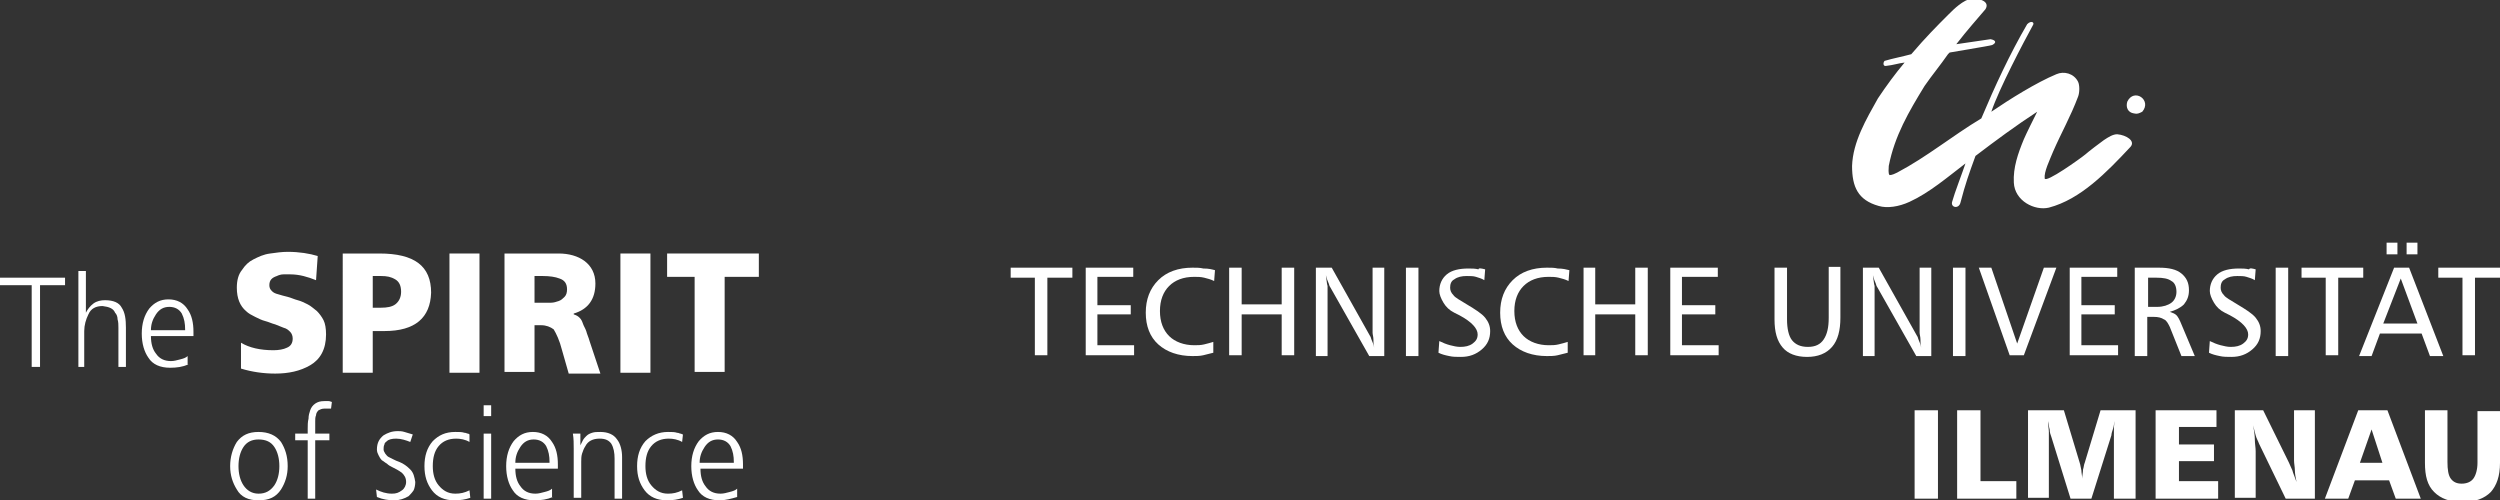 <?xml version="1.0" encoding="utf-8"?>
<!-- Generator: Adobe Illustrator 23.0.6, SVG Export Plug-In . SVG Version: 6.00 Build 0)  -->
<svg version="1.1" id="Ebene_1" xmlns="http://www.w3.org/2000/svg" xmlns:xlink="http://www.w3.org/1999/xlink" x="0px" y="0px"
	 viewBox="0 0 299.8 60" style="enable-background:new 0 0 299.8 60;" xml:space="preserve">
<rect x="0" y="0" width="299.8" height="60" fill="#333333" stroke="none"/>
<style type="text/css">
	.st0{clip-path:url(#SVGID_2_);fill:#FFFFFF;}
	.st1{fill:#FFFFFF;}
	.st2{clip-path:url(#SVGID_4_);fill:#FFFFFF;}
	.st3{clip-path:url(#SVGID_6_);fill:#FFFFFF;}
	.st4{clip-path:url(#SVGID_8_);fill:#FFFFFF;}
	.st5{clip-path:url(#SVGID_10_);fill:#FFFFFF;}
	.st6{clip-path:url(#SVGID_12_);fill:#FFFFFF;}
	.st7{clip-path:url(#SVGID_14_);fill:#FFFFFF;}
	.st8{clip-path:url(#SVGID_16_);fill:#FFFFFF;}
	.st9{clip-path:url(#SVGID_18_);fill:#FFFFFF;}
	.st10{clip-path:url(#SVGID_20_);fill:#FFFFFF;}
	.st11{clip-path:url(#SVGID_22_);fill:#FFFFFF;}
	.st12{clip-path:url(#SVGID_24_);fill:#FFFFFF;}
	.st13{clip-path:url(#SVGID_26_);fill:#FFFFFF;}
</style>
<g>
	<defs>
		<rect id="SVGID_1_" width="299.8" height="60"/>
	</defs>
	<clipPath id="SVGID_2_">
		<use xlink:href="#SVGID_1_"  style="overflow:visible;"/>
	</clipPath>
	<path class="st0" d="M255.9,13.6c-0.7-0.1-1-0.7-0.8-1.4c0.8-1.7,3-0.2,1.8,1.2C256.5,13.6,256.3,13.7,255.9,13.6 M222.1,19.9
		c0.1-2.9,1.7-5.6,3.1-8.1c1-1.5,2.1-3,3.2-4.3c-0.8,0.1-1.3,0.3-2.2,0.4c-0.4,0.1-0.4-0.4-0.2-0.6c1-0.3,2.1-0.5,3.2-0.8
		c1.8-2.1,3-3.3,4.5-4.8c0.6-0.6,1.7-1.7,2.8-1.9c0.7,0,2.2,0.3,1.6,1.3c-1.1,1.3-2.1,2.4-3.5,4.2c1.4-0.2,2.7-0.4,4.1-0.6
		c0.6,0.1,0.8,0.4,0.2,0.7c-0.4,0.1-0.4,0.1-5.1,0.9c-0.1,0.1-0.1,0.1-0.2,0.2c-0.9,1.3-1.9,2.5-2.8,3.8c-1.9,3.1-3.6,6-4.3,9.6
		c0,0.3-0.1,0.9,0.1,1.1c0.3,0,0.7-0.2,0.9-0.3c3.6-1.9,6.6-4.4,10.1-6.5c1.6-3.8,3.4-7.7,5.5-11.3c0.5-0.5,0.9-0.2,0.7,0.1
		c-1.1,2-4.1,7.7-5,10.4c2.2-1.5,5.4-3.5,7.8-4.5c0.9-0.4,2.1-0.1,2.6,0.9c0.2,0.4,0.2,1.3,0,1.8c-0.9,2.4-2,4.3-3,6.6
		c-0.4,1-1.1,2.4-1,3.2c0.1,0.6,4.3-2.4,4.9-2.9c0.2-0.2,1.9-1.5,2.2-1.7c0.6-0.4,1.1-0.7,1.6-0.7c1.1,0.1,2.2,0.8,1.6,1.5
		c-2.9,3.1-6,6.3-9.8,7.3c-1.7,0.4-4.1-0.8-4.2-3c-0.1-1.8,0.5-3.5,1.2-5.2c0.3-0.7,1.2-2.5,1.6-3.3c-2.6,1.7-4.9,3.4-7.4,5.3
		c-0.8,2.2-1.2,3.3-1.8,5.6c-0.2,0.8-1.2,0.6-1-0.1c0.3-1.1,1.2-3.4,1.6-4.6c-2.1,1.6-4.3,3.5-6.7,4.6c-1.3,0.6-2.7,0.8-3.7,0.5
		C222.8,24,222.1,22.4,222.1,19.9"/>
</g>
<polygon class="st1" points="121.2,32.1 128.6,32.1 128.6,33.3 125.6,33.3 125.6,42.6 124.1,42.6 124.1,33.3 121.2,33.3 "/>
<polygon class="st1" points="130.2,32.1 135.9,32.1 135.9,33.2 131.6,33.2 131.6,36.6 135.6,36.6 135.6,37.7 131.6,37.7 131.6,41.4 
	136,41.4 136,42.6 130.2,42.6 "/>
<g>
	<defs>
		<rect id="SVGID_3_" width="299.8" height="60"/>
	</defs>
	<clipPath id="SVGID_4_">
		<use xlink:href="#SVGID_3_"  style="overflow:visible;"/>
	</clipPath>
	<path class="st2" d="M145.7,32.4l-0.1,1.3c-0.4-0.2-0.8-0.3-1.2-0.4c-0.4-0.1-0.8-0.1-1.2-0.1c-1.3,0-2.3,0.4-3,1.1
		c-0.7,0.7-1.1,1.7-1.1,3c0,1.3,0.4,2.3,1.1,3c0.7,0.7,1.8,1.1,3,1.1c0.4,0,0.8,0,1.2-0.1c0.4-0.1,0.8-0.2,1.1-0.3l0,1.3
		c-0.4,0.1-0.8,0.2-1.2,0.3s-0.9,0.1-1.3,0.1c-1.7,0-3.1-0.5-4.1-1.4c-1-0.9-1.5-2.2-1.5-3.8c0-1.6,0.5-2.9,1.5-3.9
		c1-1,2.4-1.5,4.1-1.5c0.5,0,0.9,0,1.3,0.1C145,32.2,145.3,32.3,145.7,32.4"/>
</g>
<polygon class="st1" points="147.4,32.1 148.9,32.1 148.9,36.5 153.7,36.5 153.7,32.1 155.2,32.1 155.2,42.6 153.7,42.6 153.7,37.7 
	148.9,37.7 148.9,42.6 147.4,42.6 "/>
<g>
	<defs>
		<rect id="SVGID_5_" width="299.8" height="60"/>
	</defs>
	<clipPath id="SVGID_6_">
		<use xlink:href="#SVGID_5_"  style="overflow:visible;"/>
	</clipPath>
	<path class="st3" d="M157.8,32.1h1.9l4.6,8.2c0.1,0.1,0.1,0.3,0.2,0.5c0.1,0.2,0.2,0.5,0.3,0.9c-0.1-0.4-0.1-0.7-0.1-1
		c0-0.3-0.1-0.6-0.1-0.8v-7.8h1.4v10.6h-1.8l-4.7-8.3c-0.1-0.1-0.1-0.3-0.2-0.5c-0.1-0.2-0.2-0.5-0.3-0.9c0.1,0.6,0.1,1,0.2,1.3
		c0,0.3,0,0.5,0,0.7v7.7h-1.4V32.1z"/>
</g>
<rect x="168.6" y="32.1" class="st1" width="1.5" height="10.6"/>
<g>
	<defs>
		<rect id="SVGID_7_" width="299.8" height="60"/>
	</defs>
	<clipPath id="SVGID_8_">
		<use xlink:href="#SVGID_7_"  style="overflow:visible;"/>
	</clipPath>
	<path class="st4" d="M178.1,32.3l-0.1,1.3c-0.3-0.2-0.7-0.3-1-0.4c-0.3-0.1-0.7-0.1-1.1-0.1c-0.6,0-1.1,0.1-1.5,0.4
		c-0.4,0.2-0.5,0.6-0.5,1c0,0.3,0.1,0.6,0.4,0.9c0.2,0.3,0.8,0.6,1.6,1.1c1,0.6,1.8,1.1,2.2,1.6c0.4,0.5,0.6,1,0.6,1.6
		c0,0.9-0.3,1.6-1,2.2c-0.7,0.6-1.5,0.9-2.5,0.9c-0.5,0-1,0-1.4-0.1c-0.5-0.1-0.9-0.2-1.3-0.4l0.1-1.4c0.4,0.2,0.9,0.4,1.3,0.5
		c0.4,0.1,0.8,0.2,1.2,0.2c0.6,0,1.1-0.1,1.5-0.4c0.4-0.3,0.6-0.6,0.6-1.1c0-0.7-0.7-1.5-2.2-2.3c-0.2-0.1-0.4-0.2-0.6-0.3
		c-0.6-0.3-1-0.7-1.3-1.2c-0.3-0.5-0.5-1-0.5-1.4c0-0.8,0.3-1.5,0.9-2c0.6-0.5,1.5-0.7,2.6-0.7c0.4,0,0.8,0,1.2,0.1
		C177.3,32.1,177.7,32.2,178.1,32.3"/>
	<path class="st4" d="M188.2,32.4l-0.1,1.3c-0.4-0.2-0.8-0.3-1.2-0.4c-0.4-0.1-0.8-0.1-1.2-0.1c-1.3,0-2.3,0.4-3,1.1
		c-0.7,0.7-1.1,1.7-1.1,3c0,1.3,0.4,2.3,1.1,3c0.7,0.7,1.8,1.1,3,1.1c0.4,0,0.8,0,1.2-0.1c0.4-0.1,0.8-0.2,1.1-0.3l0,1.3
		c-0.4,0.1-0.8,0.2-1.2,0.3c-0.4,0.1-0.9,0.1-1.3,0.1c-1.7,0-3.1-0.5-4.1-1.4c-1-0.9-1.5-2.2-1.5-3.8c0-1.6,0.5-2.9,1.5-3.9
		c1-1,2.4-1.5,4.1-1.5c0.5,0,0.9,0,1.3,0.1C187.4,32.2,187.8,32.3,188.2,32.4"/>
</g>
<polygon class="st1" points="189.9,32.1 191.3,32.1 191.3,36.5 196.1,36.5 196.1,32.1 197.6,32.1 197.6,42.6 196.1,42.6 196.1,37.7 
	191.3,37.7 191.3,42.6 189.9,42.6 "/>
<polygon class="st1" points="200.3,32.1 206,32.1 206,33.2 201.7,33.2 201.7,36.6 205.7,36.6 205.7,37.7 201.7,37.7 201.7,41.4 
	206.1,41.4 206.1,42.6 200.3,42.6 "/>
<g>
	<defs>
		<rect id="SVGID_9_" width="299.8" height="60"/>
	</defs>
	<clipPath id="SVGID_10_">
		<use xlink:href="#SVGID_9_"  style="overflow:visible;"/>
	</clipPath>
	<path class="st5" d="M212.8,32.1h1.5v6.2c0,1.1,0.2,2,0.6,2.5c0.4,0.5,1,0.8,1.9,0.8c0.9,0,1.5-0.3,1.9-0.9
		c0.4-0.6,0.6-1.4,0.6-2.6v-6.1h1.4v6.1c0,1.5-0.3,2.7-1,3.5c-0.7,0.8-1.7,1.2-3,1.2c-1.3,0-2.3-0.4-2.9-1.1c-0.7-0.8-1-1.9-1-3.4
		V32.1z"/>
	<path class="st5" d="M223.4,32.1h1.9l4.6,8.2c0.1,0.1,0.1,0.3,0.2,0.5c0.1,0.2,0.2,0.5,0.3,0.9c-0.1-0.4-0.1-0.7-0.1-1
		c0-0.3-0.1-0.6-0.1-0.8v-7.8h1.4v10.6h-1.8l-4.7-8.3c-0.1-0.1-0.1-0.3-0.2-0.5c-0.1-0.2-0.2-0.5-0.3-0.9c0.1,0.6,0.1,1,0.2,1.3
		c0,0.3,0,0.5,0,0.7v7.7h-1.4V32.1z"/>
</g>
<rect x="234.2" y="32.1" class="st1" width="1.5" height="10.6"/>
<polygon class="st1" points="237.3,32.1 238.8,32.1 241.9,41.2 245.1,32.1 246.6,32.1 242.7,42.6 241,42.6 "/>
<polygon class="st1" points="248.2,32.1 253.9,32.1 253.9,33.2 249.6,33.2 249.6,36.6 253.6,36.6 253.6,37.7 249.6,37.7 249.6,41.4 
	254,41.4 254,42.6 248.2,42.6 "/>
<g>
	<defs>
		<rect id="SVGID_11_" width="299.8" height="60"/>
	</defs>
	<clipPath id="SVGID_12_">
		<use xlink:href="#SVGID_11_"  style="overflow:visible;"/>
	</clipPath>
	<path class="st6" d="M257.6,33.2v3.6h1.1c0.7,0,1.3-0.2,1.7-0.5c0.4-0.3,0.6-0.8,0.6-1.3c0-0.6-0.2-1.1-0.6-1.3
		c-0.4-0.3-1-0.4-1.8-0.4H257.6z M256.1,32.1h2.8c1.2,0,2.1,0.2,2.7,0.7c0.6,0.5,0.9,1.1,0.9,2c0,0.7-0.2,1.2-0.6,1.7
		c-0.4,0.4-1,0.7-1.7,0.9c0.3,0.1,0.6,0.2,0.8,0.4c0.2,0.2,0.4,0.6,0.6,1.1l1.6,3.8h-1.6l-1.4-3.5c-0.2-0.4-0.4-0.8-0.7-0.9
		c-0.3-0.2-0.7-0.3-1.2-0.3h-0.8v4.7h-1.5V32.1z"/>
	<path class="st6" d="M270.5,32.3l-0.1,1.3c-0.3-0.2-0.7-0.3-1-0.4c-0.3-0.1-0.7-0.1-1.1-0.1c-0.6,0-1.1,0.1-1.5,0.4
		c-0.4,0.2-0.5,0.6-0.5,1c0,0.3,0.1,0.6,0.4,0.9c0.2,0.3,0.8,0.6,1.6,1.1c1,0.6,1.8,1.1,2.2,1.6s0.6,1,0.6,1.6c0,0.9-0.3,1.6-1,2.2
		c-0.7,0.6-1.5,0.9-2.5,0.9c-0.5,0-1,0-1.4-0.1c-0.5-0.1-0.9-0.2-1.3-0.4l0.1-1.4c0.4,0.2,0.9,0.4,1.3,0.5c0.4,0.1,0.8,0.2,1.2,0.2
		c0.6,0,1.1-0.1,1.5-0.4c0.4-0.3,0.6-0.6,0.6-1.1c0-0.7-0.7-1.5-2.2-2.3c-0.2-0.1-0.4-0.2-0.6-0.3c-0.6-0.3-1-0.7-1.3-1.2
		c-0.3-0.5-0.5-1-0.5-1.4c0-0.8,0.3-1.5,0.9-2c0.6-0.5,1.5-0.7,2.6-0.7c0.4,0,0.8,0,1.2,0.1C269.8,32.1,270.1,32.2,270.5,32.3"/>
</g>
<rect x="272.9" y="32.1" class="st1" width="1.5" height="10.6"/>
<polygon class="st1" points="276,32.1 283.4,32.1 283.4,33.3 280.4,33.3 280.4,42.6 278.9,42.6 278.9,33.3 276,33.3 "/>
<path class="st1" d="M288.6,29.1h1.3v1.4h-1.3V29.1z M286.2,29.1h1.3v1.4h-1.3V29.1z M287.9,33.4l-2.1,5.4h4.1L287.9,33.4z
	 M287.1,32.1h1.8l4.1,10.6h-1.6l-1-2.7h-5l-1,2.7h-1.5L287.1,32.1z"/>
<polygon class="st1" points="292.4,32.1 292.4,33.3 295.3,33.3 295.3,42.6 296.8,42.6 296.8,33.3 299.8,33.3 299.8,32.1 "/>
<rect x="229.6" y="49.2" class="st1" width="2.8" height="10.6"/>
<polygon class="st1" points="234.7,49.2 234.7,59.8 241.8,59.8 241.8,57.7 237.5,57.7 237.5,49.2 "/>
<g>
	<defs>
		<rect id="SVGID_13_" width="299.8" height="60"/>
	</defs>
	<clipPath id="SVGID_14_">
		<use xlink:href="#SVGID_13_"  style="overflow:visible;"/>
	</clipPath>
	<path class="st7" d="M243.2,49.2h4.3l1.9,6.3c0.1,0.3,0.1,0.5,0.2,0.9c0,0.3,0.1,0.7,0.1,1c0-0.4,0.1-0.8,0.1-1.1
		c0.1-0.3,0.1-0.6,0.2-0.8l1.9-6.3h4.2v10.6h-2.6v-7.1c0-0.3,0-0.7,0-1c0-0.4,0-0.7,0.1-1.2c-0.1,0.3-0.1,0.6-0.2,0.9
		c-0.1,0.3-0.2,0.6-0.2,0.8l-2.4,7.6h-2.5l-2.3-7.4c-0.1-0.3-0.2-0.5-0.2-0.9c-0.1-0.3-0.1-0.6-0.2-1c0,0.5,0.1,1,0.1,1.3
		s0,0.7,0,0.9v7h-2.5V49.2z"/>
</g>
<polygon class="st1" points="258.5,49.2 258.5,59.8 266,59.8 266,57.7 261.3,57.7 261.3,55.3 265.5,55.3 265.5,53.3 261.3,53.3 
	261.3,51.2 265.8,51.2 265.8,49.2 "/>
<g>
	<defs>
		<rect id="SVGID_15_" width="299.8" height="60"/>
	</defs>
	<clipPath id="SVGID_16_">
		<use xlink:href="#SVGID_15_"  style="overflow:visible;"/>
	</clipPath>
	<path class="st8" d="M267.9,49.2h3.5l3.1,6.3c0.1,0.2,0.2,0.5,0.4,0.9c0.1,0.4,0.3,0.8,0.5,1.4c-0.1-0.5-0.2-1-0.2-1.4
		c0-0.4-0.1-0.8-0.1-1.2v-6h2.5v10.6h-3.5l-3.2-6.6c-0.1-0.3-0.3-0.6-0.4-1c-0.1-0.4-0.2-0.7-0.3-1.2c0.1,0.6,0.2,1.2,0.2,1.7
		c0,0.5,0.1,1,0.1,1.4v5.6h-2.5V49.2z"/>
</g>
<path class="st1" d="M284.4,51.5l1.3,4H283L284.4,51.5z M282.8,49.2l-4,10.6h2.8l0.8-2.2h4.1l0.8,2.2h3l-4-10.6H282.8z"/>
<g>
	<defs>
		<rect id="SVGID_17_" width="299.8" height="60"/>
	</defs>
	<clipPath id="SVGID_18_">
		<use xlink:href="#SVGID_17_"  style="overflow:visible;"/>
	</clipPath>
	<path class="st9" d="M290.7,49.2h2.8v6.2c0,0.9,0.1,1.6,0.4,2c0.3,0.4,0.7,0.6,1.3,0.6c0.6,0,1.1-0.2,1.4-0.6
		c0.3-0.4,0.5-1.1,0.5-1.9v-6.2h2.7v6.2c0,1.6-0.4,2.7-1.1,3.5c-0.8,0.8-1.9,1.2-3.4,1.2c-1.5,0-2.6-0.4-3.4-1.2
		c-0.8-0.8-1.1-1.9-1.1-3.5V49.2z"/>
</g>
<polygon class="st1" points="0,33.3 0,34.2 3.8,34.2 3.8,44 4.8,44 4.8,34.2 7.8,34.2 7.8,33.3 "/>
<g>
	<defs>
		<rect id="SVGID_19_" width="299.8" height="60"/>
	</defs>
	<clipPath id="SVGID_20_">
		<use xlink:href="#SVGID_19_"  style="overflow:visible;"/>
	</clipPath>
	<path class="st10" d="M9.4,32.5h0.9v5h0c0.2-0.4,0.5-0.8,0.9-1.1c0.4-0.3,0.9-0.4,1.4-0.4c1,0,1.7,0.3,2,0.9
		c0.4,0.6,0.5,1.4,0.5,2.4V44h-0.9v-4.7c0-0.3,0-0.7-0.1-1c0-0.3-0.1-0.6-0.3-0.8c-0.2-0.5-0.7-0.7-1.5-0.8c-0.8,0-1.4,0.3-1.7,1
		c-0.3,0.6-0.5,1.3-0.5,2V44H9.4V32.5z"/>
	<path class="st10" d="M22.2,39.5c0-0.7-0.1-1.3-0.4-1.9c-0.3-0.5-0.8-0.8-1.5-0.8c-0.7,0-1.2,0.3-1.6,0.9c-0.4,0.6-0.6,1.2-0.6,1.9
		H22.2z M22.6,43.7c-0.7,0.3-1.4,0.4-2.2,0.4c-1.2,0-2.1-0.4-2.6-1.2c-0.5-0.7-0.8-1.7-0.8-2.9c0-1.2,0.3-2.2,0.9-3
		c0.6-0.7,1.3-1.1,2.3-1.1c1,0,1.8,0.4,2.3,1.2c0.5,0.7,0.7,1.6,0.7,2.7v0.5h-5.1c0,0.9,0.2,1.6,0.6,2.1c0.4,0.6,1,0.9,1.8,0.9
		c0.4,0,0.7-0.1,1.1-0.2c0.4-0.1,0.7-0.2,0.9-0.4V43.7z"/>
	<path class="st10" d="M28.9,41.1c1,0.6,2.3,0.9,3.9,0.9c0.6,0,1.2-0.1,1.6-0.3c0.5-0.2,0.7-0.6,0.7-1.1c0-0.3-0.1-0.6-0.3-0.8
		c-0.2-0.2-0.4-0.4-0.8-0.5c-0.3-0.1-0.7-0.3-1-0.4c-0.4-0.1-0.8-0.3-1.2-0.4c-0.4-0.1-0.8-0.3-1.2-0.5c-0.4-0.2-0.8-0.4-1.1-0.7
		c-0.7-0.6-1.1-1.5-1.1-2.8c0-0.9,0.2-1.6,0.6-2.1c0.4-0.6,0.8-1,1.4-1.3c0.6-0.3,1.2-0.6,2-0.7c0.7-0.1,1.4-0.2,2.1-0.2
		c1.4,0,2.6,0.2,3.6,0.5l-0.2,2.9c-1-0.4-2-0.7-3.1-0.7c-0.2,0-0.5,0-0.8,0c-0.3,0-0.6,0.1-0.8,0.2c-0.6,0.2-0.9,0.5-0.9,1.1
		c0,0.3,0.1,0.5,0.3,0.7c0.2,0.2,0.4,0.3,0.8,0.4c0.3,0.1,0.7,0.2,1.1,0.3c0.4,0.1,0.8,0.3,1.2,0.4c0.4,0.1,0.8,0.3,1.2,0.5
		c0.4,0.2,0.7,0.5,1.1,0.8c0.3,0.3,0.6,0.7,0.8,1.1c0.2,0.4,0.3,1,0.3,1.7c0,1.8-0.7,3-1.9,3.7c-1.2,0.7-2.6,1-4.2,1
		c-1.4,0-2.8-0.2-4.1-0.6L28.9,41.1z"/>
	<path class="st10" d="M44.7,36.9h1c0.7,0,1.3-0.1,1.7-0.4c0.4-0.3,0.7-0.8,0.7-1.5c0-0.7-0.2-1.2-0.7-1.5c-0.5-0.3-1-0.4-1.7-0.4
		h-1V36.9z M41.1,30.4h4.4c4.2,0,6.2,1.5,6.2,4.7c-0.1,3-1.9,4.6-5.6,4.6h-1.4v5h-3.6V30.4z"/>
</g>
<rect x="53.9" y="30.4" class="st1" width="3.6" height="14.3"/>
<g>
	<defs>
		<rect id="SVGID_21_" width="299.8" height="60"/>
	</defs>
	<clipPath id="SVGID_22_">
		<use xlink:href="#SVGID_21_"  style="overflow:visible;"/>
	</clipPath>
	<path class="st11" d="M64.1,36.3h1c0.2,0,0.3,0,0.5,0c0.2,0,0.3,0,0.5,0c0.3,0,0.6-0.1,0.9-0.2c0.3-0.1,0.5-0.3,0.7-0.5
		c0.2-0.2,0.3-0.5,0.3-0.9c0-0.7-0.3-1.1-0.9-1.3c-0.5-0.2-1.2-0.3-2-0.3h-1V36.3z M60.5,30.4H67c1.2,0,2.3,0.3,3.1,0.9
		c0.8,0.6,1.3,1.5,1.3,2.7c0,1.9-0.9,3.1-2.6,3.6v0.1c0.3,0.1,0.5,0.2,0.7,0.4c0.2,0.2,0.3,0.4,0.4,0.7c0.1,0.3,0.3,0.6,0.4,0.9
		c0.1,0.4,0.3,0.8,0.4,1.2l1.3,3.9h-3.8L67.4,42c-0.3-1.2-0.7-2-1-2.5C66,39.2,65.5,39,64.9,39h-0.8v5.6h-3.6V30.4z"/>
</g>
<rect x="74.4" y="30.4" class="st1" width="3.6" height="14.3"/>
<polygon class="st1" points="83.3,33.2 80,33.2 80,30.4 91,30.4 91,33.2 86.9,33.2 86.9,44.6 83.3,44.6 "/>
<g>
	<defs>
		<rect id="SVGID_23_" width="299.8" height="60"/>
	</defs>
	<clipPath id="SVGID_24_">
		<use xlink:href="#SVGID_23_"  style="overflow:visible;"/>
	</clipPath>
	<path class="st12" d="M28.6,55.9c0,0.9,0.2,1.7,0.6,2.3c0.4,0.6,1,1,1.8,1c0.8,0,1.4-0.3,1.9-1c0.4-0.6,0.6-1.4,0.6-2.3
		c0-0.9-0.2-1.7-0.6-2.3c-0.4-0.6-1-0.9-1.9-0.9c-0.8,0-1.4,0.3-1.8,0.9C28.8,54.2,28.6,55,28.6,55.9 M27.6,55.9
		c0-1.1,0.3-2.1,0.8-2.9c0.6-0.8,1.4-1.2,2.6-1.2c1.2,0,2.1,0.4,2.7,1.2c0.5,0.8,0.8,1.7,0.8,2.9c0,1.1-0.3,2-0.8,2.8
		C33.1,59.6,32.3,60,31,60c-1.2,0-2.1-0.4-2.6-1.3C27.9,57.9,27.6,57,27.6,55.9"/>
	<path class="st12" d="M36.9,52.8h-1.5V52h1.5v-0.6c0-0.4,0-0.8,0.1-1.2c0-0.4,0.1-0.7,0.2-1c0.1-0.3,0.3-0.6,0.6-0.8
		c0.3-0.2,0.6-0.3,1.1-0.3c0.2,0,0.3,0,0.5,0c0.2,0,0.3,0.1,0.4,0.1l-0.1,0.8C39.5,49,39.2,49,38.9,49c-0.3,0-0.5,0.1-0.7,0.2
		c-0.2,0.2-0.3,0.4-0.3,0.6c-0.1,0.2-0.1,0.5-0.1,0.7c0,0.3,0,0.5,0,0.8V52h1.7v0.8h-1.7v7h-0.9V52.8z"/>
	<path class="st12" d="M45.1,58.7c0.6,0.3,1.2,0.5,1.9,0.5c0.5,0,0.8-0.1,1.2-0.4c0.3-0.2,0.5-0.6,0.5-1c0-0.5-0.2-0.8-0.5-1.1
		c-0.4-0.3-0.8-0.5-1.2-0.7c-0.2-0.1-0.4-0.2-0.6-0.4c-0.2-0.1-0.4-0.3-0.6-0.4c-0.2-0.2-0.3-0.4-0.4-0.6c-0.1-0.2-0.2-0.4-0.2-0.7
		c0-0.8,0.3-1.3,0.8-1.7c0.5-0.3,1-0.5,1.7-0.5c0.2,0,0.5,0,0.8,0.1c0.3,0.1,0.7,0.2,1,0.3L49.2,53c-0.5-0.2-1.1-0.4-1.7-0.4
		c-0.5,0-0.9,0.1-1.1,0.3c-0.1,0.1-0.3,0.2-0.3,0.4C46,53.5,46,53.7,46,53.9c0,0.2,0.1,0.3,0.2,0.5c0.1,0.1,0.2,0.3,0.4,0.4
		c0.2,0.1,0.4,0.2,0.6,0.3c0.2,0.1,0.4,0.2,0.7,0.3c0.5,0.2,0.9,0.5,1.3,0.9s0.5,0.9,0.6,1.5c0,0.4-0.1,0.8-0.2,1
		c-0.2,0.3-0.4,0.5-0.6,0.7c-0.5,0.3-1.1,0.5-1.7,0.5c-0.7,0-1.4-0.1-2.1-0.4L45.1,58.7z"/>
	<path class="st12" d="M56.3,53c-0.5-0.3-1.1-0.4-1.6-0.4c-0.9,0-1.6,0.3-2.1,0.9c-0.5,0.6-0.7,1.4-0.7,2.4c0,0.9,0.2,1.7,0.7,2.3
		c0.5,0.6,1.1,1,2,1c0.6,0,1.1-0.1,1.7-0.4l0.1,0.9c-0.6,0.2-1.2,0.3-1.9,0.3c-1.2,0-2.1-0.4-2.7-1.2c-0.6-0.8-0.9-1.7-0.9-2.9
		c0-1.2,0.3-2.2,1-3c0.7-0.7,1.5-1.1,2.7-1.1c0.5,0,0.8,0,1.1,0.1c0.2,0,0.3,0.1,0.4,0.1c0.1,0,0.2,0.1,0.2,0.1L56.3,53z"/>
</g>
<path class="st1" d="M58,59.8h0.9V52H58V59.8z M58,49.9h0.9v-1.3H58V49.9z"/>
<g>
	<defs>
		<rect id="SVGID_25_" width="299.8" height="60"/>
	</defs>
	<clipPath id="SVGID_26_">
		<use xlink:href="#SVGID_25_"  style="overflow:visible;"/>
	</clipPath>
	<path class="st13" d="M65.9,55.4c0-0.7-0.1-1.3-0.4-1.9c-0.3-0.5-0.8-0.8-1.5-0.8c-0.7,0-1.2,0.3-1.6,0.9c-0.4,0.6-0.6,1.2-0.6,1.9
		H65.9z M66.3,59.6c-0.7,0.3-1.4,0.4-2.2,0.4c-1.2,0-2.1-0.4-2.6-1.2c-0.5-0.7-0.8-1.7-0.8-2.9c0-1.2,0.3-2.2,0.9-3
		c0.6-0.7,1.3-1.1,2.3-1.1c1,0,1.8,0.4,2.3,1.2c0.5,0.7,0.7,1.6,0.7,2.7v0.5h-5.1c0,0.9,0.2,1.6,0.6,2.1c0.4,0.6,1,0.9,1.8,0.9
		c0.4,0,0.7-0.1,1.1-0.2c0.4-0.1,0.7-0.2,0.9-0.4V59.6z"/>
	<path class="st13" d="M68.8,53.8c0-0.6,0-1.2-0.1-1.8h0.9v1.4h0c0.1-0.2,0.2-0.4,0.3-0.6c0.1-0.2,0.3-0.4,0.4-0.5
		c0.2-0.2,0.4-0.3,0.7-0.4c0.3-0.1,0.6-0.1,1-0.1c0.9,0,1.6,0.3,2,0.9c0.4,0.5,0.6,1.3,0.6,2.1v5h-0.9v-4.8c0-0.7-0.1-1.3-0.4-1.8
		c-0.3-0.4-0.7-0.6-1.4-0.6c-0.8,0-1.4,0.3-1.7,0.9c-0.2,0.3-0.3,0.6-0.4,0.9c-0.1,0.3-0.1,0.7-0.1,1v4.3h-0.9V53.8z"/>
	<path class="st13" d="M81.8,53c-0.5-0.3-1.1-0.4-1.6-0.4c-0.9,0-1.6,0.3-2.1,0.9c-0.5,0.6-0.7,1.4-0.7,2.4c0,0.9,0.2,1.7,0.7,2.3
		c0.5,0.6,1.1,1,2,1c0.6,0,1.1-0.1,1.7-0.4l0.1,0.9C81.3,59.9,80.7,60,80,60c-1.2,0-2.1-0.4-2.7-1.2c-0.6-0.8-0.9-1.7-0.9-2.9
		c0-1.2,0.3-2.2,1-3c0.7-0.7,1.6-1.1,2.7-1.1c0.5,0,0.8,0,1.1,0.1c0.2,0,0.3,0.1,0.4,0.1c0.1,0,0.2,0.1,0.3,0.1L81.8,53z"/>
	<path class="st13" d="M88,55.4c0-0.7-0.1-1.3-0.4-1.9c-0.3-0.5-0.8-0.8-1.5-0.8c-0.7,0-1.2,0.3-1.6,0.9c-0.4,0.6-0.6,1.2-0.6,1.9
		H88z M88.4,59.6C87.7,59.8,87,60,86.3,60c-1.2,0-2.1-0.4-2.6-1.2c-0.5-0.7-0.8-1.7-0.8-2.9c0-1.2,0.3-2.2,0.9-3
		c0.6-0.7,1.3-1.1,2.3-1.1c1,0,1.8,0.4,2.3,1.2c0.5,0.7,0.7,1.6,0.7,2.7v0.5h-5.1c0,0.9,0.2,1.6,0.6,2.1c0.4,0.6,1,0.9,1.8,0.9
		c0.4,0,0.7-0.1,1.1-0.2c0.4-0.1,0.7-0.2,0.9-0.4V59.6z"/>
</g>
</svg>

